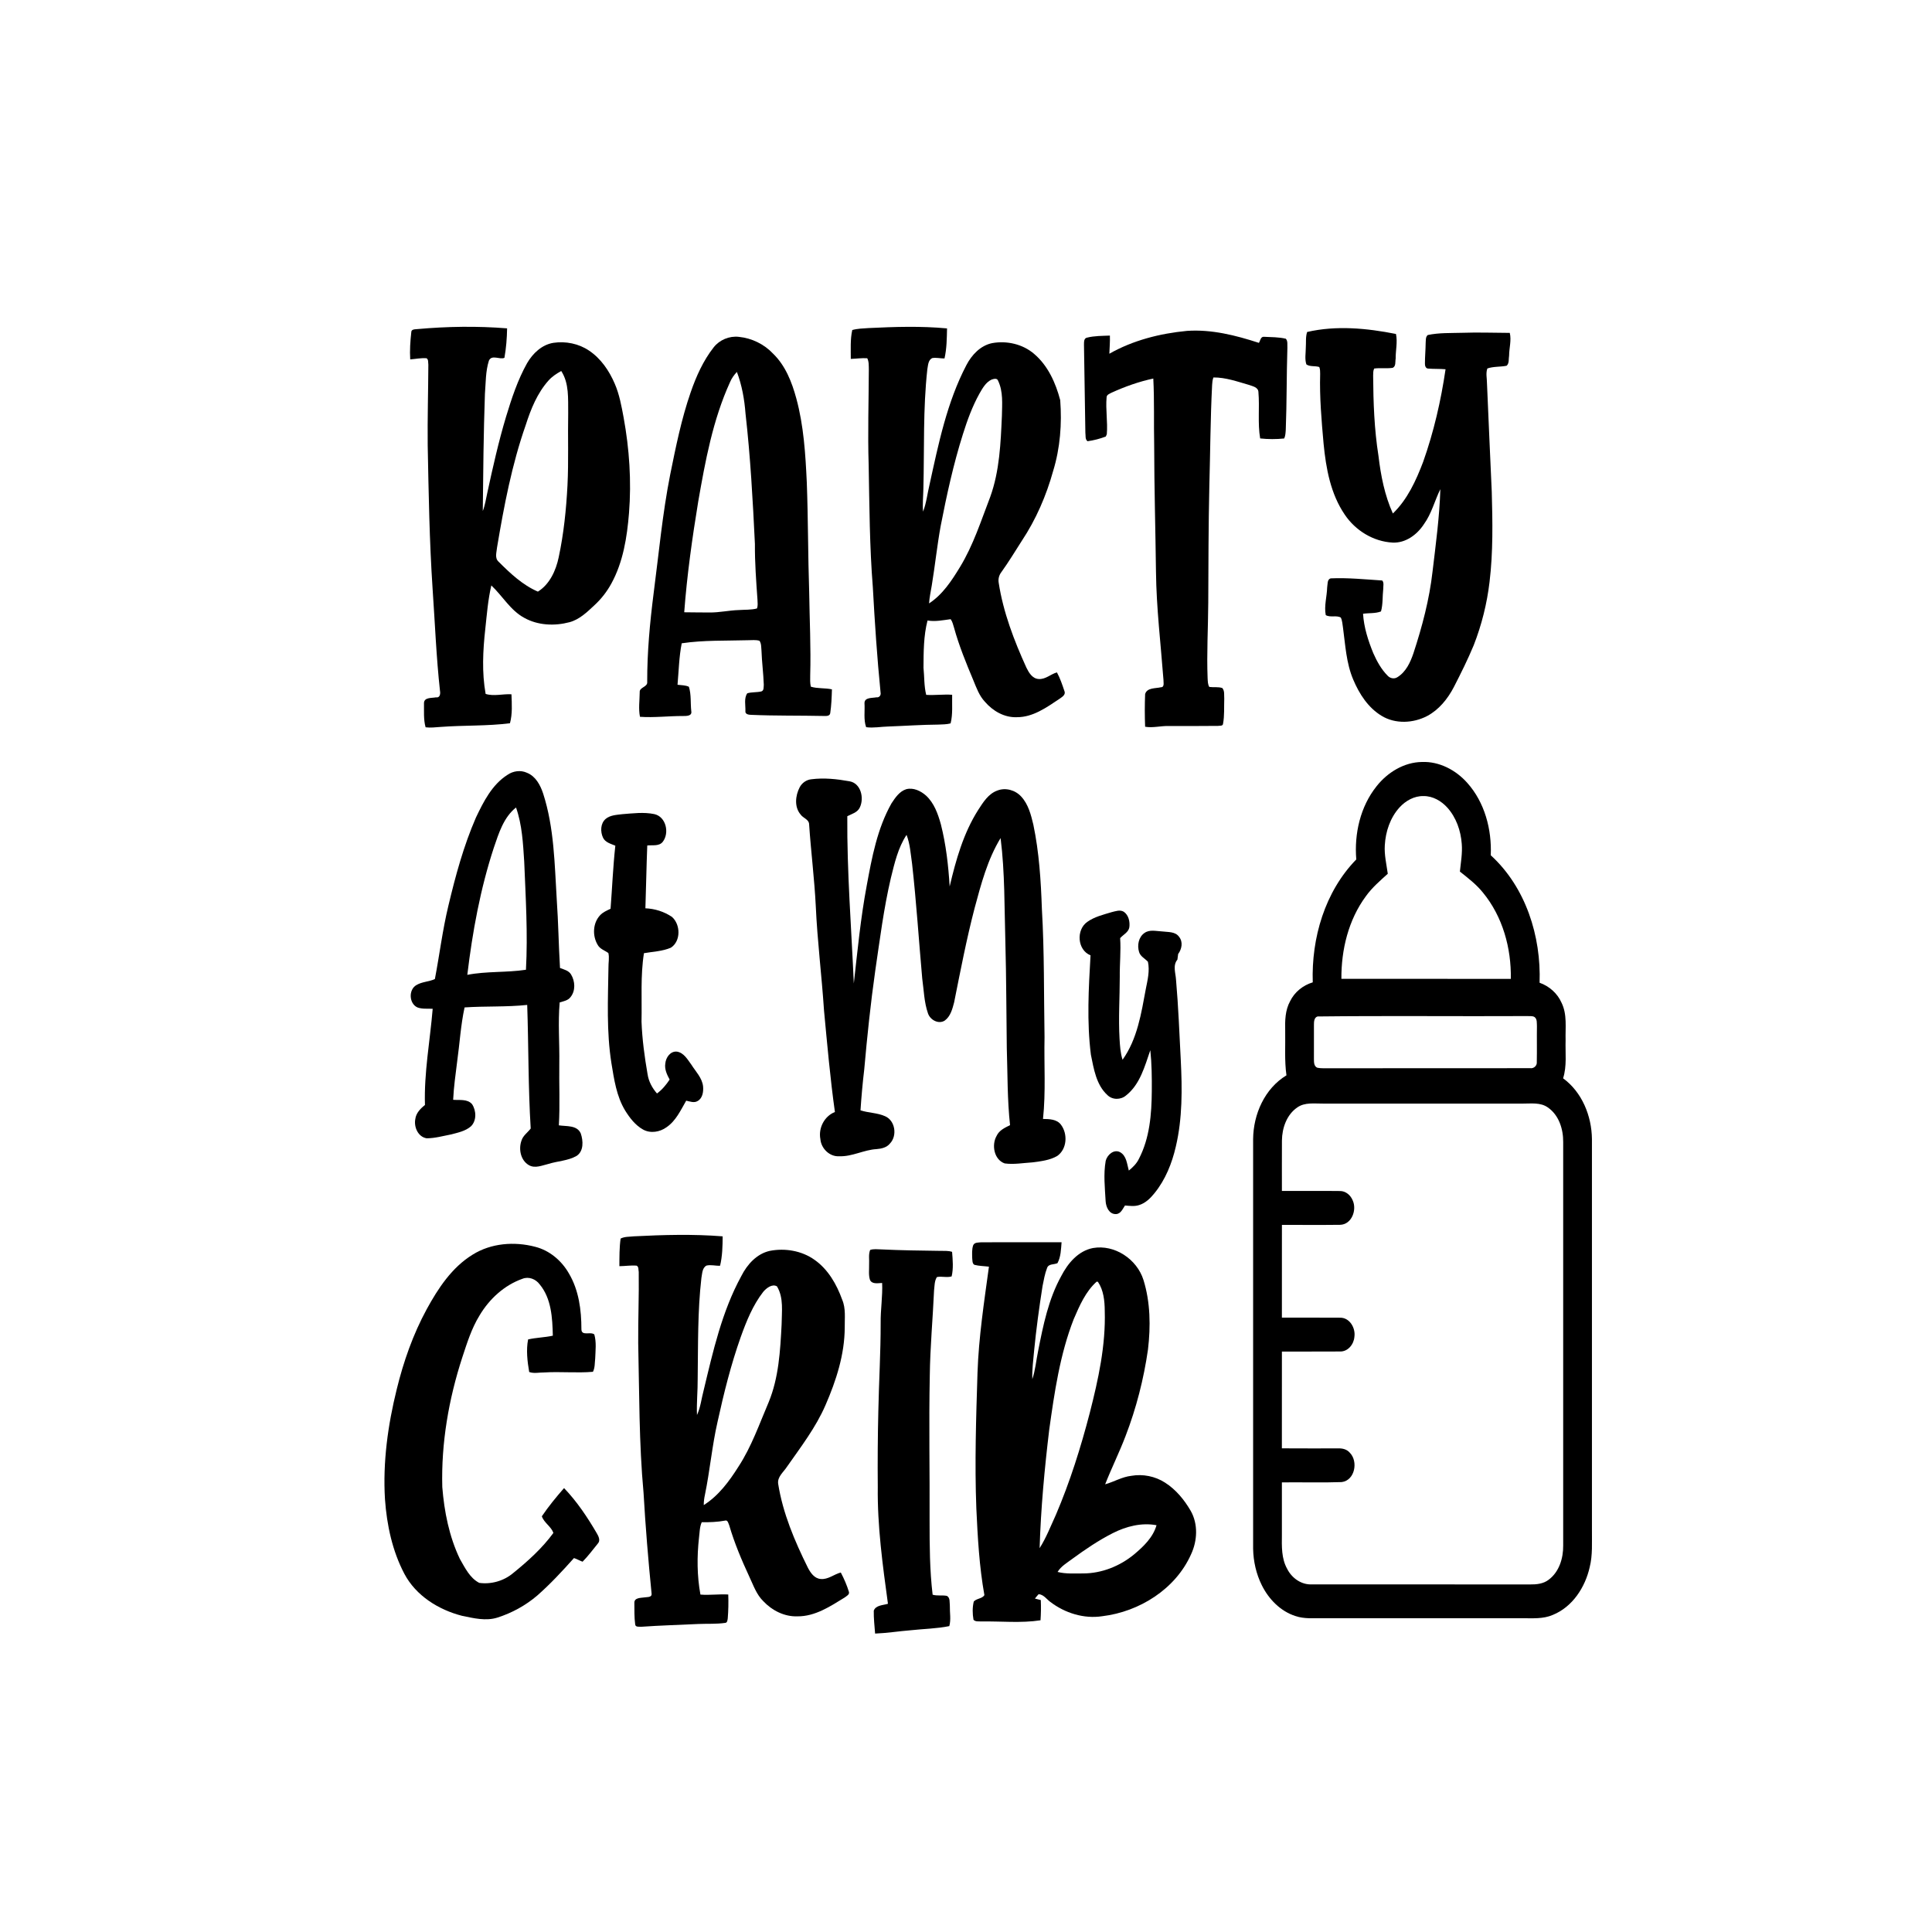 <?xml version="1.0" encoding="UTF-8" ?>
<!DOCTYPE svg PUBLIC "-//W3C//DTD SVG 1.1//EN" "http://www.w3.org/Graphics/SVG/1.1/DTD/svg11.dtd">
<svg width="1250pt" height="1250pt" viewBox="0 0 1250 1250" version="1.1" xmlns="http://www.w3.org/2000/svg">
<g id="#000000ff">
<path fill="#000000" opacity="1.00" d=" M 270.02 212.92 C 289.31 211.20 308.78 210.88 328.09 212.45 C 327.99 218.82 327.48 225.22 326.37 231.49 C 323.56 232.95 318.15 229.14 316.31 233.37 C 314.12 240.29 314.32 247.73 313.74 254.92 C 312.86 280.15 312.62 305.40 312.36 330.63 C 313.86 326.87 314.38 322.82 315.28 318.89 C 318.86 302.36 322.55 285.82 327.42 269.61 C 331.03 257.73 334.94 245.83 341.03 234.96 C 344.70 228.63 350.59 223.01 358.05 221.81 C 365.99 220.63 374.43 222.31 381.11 226.84 C 388.77 231.96 394.15 239.87 397.73 248.24 C 400.75 255.18 402.09 262.68 403.47 270.07 C 407.20 290.46 408.61 311.32 406.96 332.00 C 405.69 347.64 403.18 363.65 395.53 377.58 C 392.68 382.81 388.97 387.55 384.60 391.58 C 379.85 396.01 374.94 400.82 368.48 402.56 C 358.84 405.12 348.07 404.68 339.23 399.76 C 330.23 394.92 325.17 385.60 317.89 378.78 C 315.72 388.03 315.00 397.52 313.98 406.94 C 312.44 420.88 311.71 435.10 314.20 448.96 C 319.52 450.65 325.38 448.86 330.91 449.20 C 331.16 455.42 331.59 461.88 329.95 467.94 C 315.10 469.83 300.02 469.18 285.09 470.32 C 281.86 470.53 278.59 470.97 275.36 470.56 C 273.94 465.50 274.41 460.08 274.32 454.88 C 274.41 451.03 279.42 451.73 282.03 451.18 C 284.65 451.68 285.06 448.87 284.67 446.97 C 282.27 425.03 281.41 402.97 279.89 380.97 C 277.82 350.02 277.33 319.00 276.72 288.00 C 276.54 270.66 277.05 253.32 277.14 235.98 C 276.91 234.60 277.35 232.65 275.97 231.79 C 272.43 231.50 268.92 232.27 265.41 232.53 C 265.04 226.71 265.46 220.85 266.09 215.06 C 266.03 212.87 268.54 213.11 270.02 212.92 M 354.99 246.08 C 347.64 254.27 343.46 264.64 340.15 274.99 C 331.16 300.61 326.09 327.38 321.60 354.10 C 321.35 357.17 319.90 361.01 322.58 363.41 C 330.10 370.94 338.13 378.52 348.02 382.78 C 355.61 378.06 359.69 369.14 361.46 360.62 C 364.75 345.29 366.34 329.63 367.16 314.00 C 367.94 298.34 367.32 282.66 367.62 267.00 C 367.50 257.93 368.30 248.01 363.12 240.04 C 360.16 241.68 357.28 243.56 354.99 246.08 Z" />
<path fill="#000000" opacity="1.00" d=" M 551.42 213.52 C 554.83 212.57 558.41 212.50 561.93 212.26 C 578.85 211.44 595.85 210.88 612.73 212.48 C 612.60 218.97 612.54 225.57 611.09 231.92 C 608.42 231.95 605.74 231.20 603.10 231.69 C 600.46 233.01 600.46 236.45 599.98 238.97 C 597.14 264.54 598.09 290.31 597.43 315.98 C 597.34 320.98 596.81 326.00 597.22 331.01 C 599.41 325.41 599.99 319.36 601.41 313.55 C 607.19 287.22 612.65 260.31 625.26 236.22 C 628.70 229.60 634.39 223.51 641.98 221.99 C 651.41 220.30 661.67 222.62 669.01 228.91 C 678.01 236.51 683.03 247.74 685.96 258.91 C 687.12 274.23 685.93 289.85 681.42 304.59 C 676.97 320.64 670.29 336.12 661.05 350.00 C 656.76 356.73 652.62 363.55 647.97 370.04 C 646.41 372.01 645.72 374.54 646.15 377.04 C 649.10 396.18 656.10 414.41 664.08 431.97 C 665.66 435.19 667.93 439.07 671.96 439.31 C 676.43 439.69 679.76 436.16 683.83 435.04 C 685.91 438.85 687.30 443.01 688.68 447.12 C 689.74 449.66 686.91 451.06 685.26 452.30 C 677.03 457.77 668.31 464.05 657.98 464.02 C 649.87 464.39 642.32 460.00 637.19 453.98 C 633.57 450.12 631.78 445.07 629.80 440.27 C 625.10 429.06 620.47 417.78 617.24 406.04 C 616.67 404.17 616.24 402.20 615.06 400.61 C 610.10 401.26 605.13 402.33 600.11 401.46 C 597.53 411.38 597.56 421.83 597.50 432.02 C 598.09 437.85 597.82 443.88 599.25 449.57 C 604.84 449.95 610.44 449.11 616.04 449.52 C 615.89 455.67 616.55 462.02 615.04 468.03 C 612.43 468.73 609.68 468.69 607.01 468.81 C 596.30 468.88 585.62 469.66 574.92 470.04 C 570.08 470.14 565.22 471.14 560.39 470.49 C 558.62 465.56 559.67 460.05 559.32 454.89 C 559.36 451.06 564.41 451.72 567.00 451.16 C 568.92 451.48 570.14 449.76 569.72 447.98 C 567.47 425.40 565.97 402.74 564.73 380.08 C 562.62 353.77 562.52 327.36 562.03 300.98 C 561.37 280.31 562.05 259.64 562.13 238.98 C 562.05 236.57 562.25 234.00 561.12 231.79 C 557.56 231.55 554.01 232.09 550.46 232.21 C 550.49 226.00 550.05 219.60 551.42 213.52 M 641.46 245.63 C 637.74 247.43 635.66 251.26 633.68 254.69 C 629.08 262.98 625.82 271.94 622.99 280.96 C 616.84 300.41 612.50 320.37 608.60 340.38 C 606.29 353.12 604.96 366.02 602.85 378.80 C 602.20 382.65 601.36 386.49 601.10 390.40 C 609.83 384.73 615.72 375.73 621.04 366.99 C 629.72 352.79 634.76 336.85 640.70 321.42 C 646.74 304.66 647.45 286.62 648.23 269.00 C 648.36 261.40 649.15 253.35 645.73 246.28 C 645.07 244.42 642.82 245.17 641.46 245.63 Z" />
<path fill="#000000" opacity="1.00" d=" M 845.71 214.79 C 864.58 210.44 884.38 212.33 903.19 216.08 C 904.31 221.32 902.93 226.75 902.99 232.06 C 902.61 234.02 903.30 237.02 901.03 238.00 C 897.07 238.55 893.06 237.91 889.10 238.44 C 888.37 239.86 888.47 241.50 888.42 243.05 C 888.53 260.40 889.15 277.79 891.87 294.95 C 893.38 307.69 895.86 320.47 901.19 332.22 C 910.60 323.16 916.18 310.91 920.76 298.86 C 927.65 279.46 932.29 259.27 935.27 238.91 C 931.53 238.57 927.77 238.78 924.04 238.47 C 922.30 238.44 921.85 236.41 921.93 235.02 C 921.93 230.68 922.36 226.34 922.40 222.00 C 922.57 220.24 922.22 218.03 923.75 216.76 C 931.05 215.21 938.58 215.54 946.00 215.32 C 956.27 214.95 966.56 215.35 976.82 215.38 C 977.99 220.17 976.42 225.17 976.39 230.04 C 975.98 232.22 976.59 235.03 974.79 236.64 C 970.67 237.47 966.33 237.01 962.32 238.40 C 961.20 241.46 962.07 244.79 962.07 247.97 C 963.02 271.34 964.15 294.70 965.16 318.07 C 965.70 337.56 966.07 357.15 963.73 376.54 C 962.08 390.53 958.63 404.30 953.51 417.43 C 949.66 426.69 945.19 435.69 940.60 444.61 C 936.63 452.19 930.99 459.22 923.33 463.28 C 914.32 467.96 902.81 468.54 893.96 463.18 C 885.19 457.92 879.41 448.92 875.53 439.68 C 871.00 429.01 870.44 417.31 868.90 405.98 C 868.54 403.82 868.47 401.56 867.50 399.56 C 864.60 397.90 860.71 399.70 857.76 397.97 C 856.60 392.07 858.51 386.02 858.67 380.06 C 859.06 378.12 858.53 374.83 861.00 374.20 C 872.12 373.71 883.23 374.86 894.31 375.58 C 895.58 377.04 894.90 379.23 894.96 381.01 C 894.40 385.86 894.82 390.86 893.50 395.60 C 889.84 397.02 885.72 396.53 881.89 397.10 C 882.44 405.94 885.19 414.46 888.52 422.61 C 890.86 427.90 893.73 433.11 897.85 437.23 C 899.43 438.93 902.13 439.47 904.13 438.13 C 909.66 434.73 912.50 428.53 914.51 422.60 C 920.15 405.41 924.82 387.81 926.85 369.79 C 928.96 352.08 931.37 334.33 931.90 316.49 C 928.20 323.99 926.23 332.35 921.23 339.21 C 916.82 345.96 909.40 351.46 901.00 351.05 C 888.57 350.40 876.94 343.24 870.06 332.97 C 860.86 319.51 857.91 303.01 856.36 287.08 C 855.02 272.08 853.71 257.02 854.14 241.95 C 854.13 240.44 854.16 238.88 853.58 237.46 C 850.88 236.55 847.53 237.43 845.21 235.76 C 844.08 232.29 844.84 228.57 844.85 225.01 C 845.11 221.61 844.62 218.08 845.71 214.79 Z" />
<path fill="#000000" opacity="1.00" d=" M 717.75 228.86 C 733.10 220.15 750.53 215.75 768.00 214.08 C 783.87 212.98 799.55 216.97 814.52 221.84 C 815.42 220.41 815.63 217.62 817.92 217.91 C 822.58 218.16 827.37 218.06 831.93 219.16 C 833.34 220.73 832.79 223.03 832.94 224.96 C 832.38 242.65 832.57 260.35 831.89 278.04 C 831.75 279.95 831.70 281.94 830.87 283.70 C 825.72 284.24 820.46 284.22 815.32 283.67 C 813.64 273.81 815.04 263.70 814.20 253.77 C 814.14 250.47 810.40 249.91 807.97 249.00 C 800.49 246.86 792.95 244.14 785.09 244.21 C 784.48 245.73 784.34 247.36 784.24 248.98 C 783.11 270.97 783.05 292.99 782.43 315.00 C 781.86 339.99 781.86 364.98 781.74 389.97 C 781.65 406.31 780.68 422.65 781.33 438.98 C 781.46 440.82 781.41 442.80 782.41 444.44 C 785.19 444.83 788.10 444.26 790.81 445.14 C 792.46 446.99 791.90 449.74 792.09 452.02 C 791.89 457.44 792.30 462.95 791.30 468.31 C 791.20 469.87 789.06 469.45 788.01 469.65 C 777.35 469.69 766.70 469.82 756.04 469.73 C 750.97 469.59 745.95 471.08 740.89 470.20 C 740.61 463.16 740.62 456.09 740.89 449.07 C 742.08 444.81 747.65 445.50 751.06 444.66 C 753.58 444.69 752.70 441.54 752.77 439.95 C 751.01 416.65 748.19 393.40 747.92 370.01 C 747.58 342.69 746.79 315.37 746.75 288.04 C 746.44 273.67 746.93 259.27 746.18 244.92 C 736.84 246.91 727.78 250.15 719.10 254.10 C 717.88 254.80 716.00 255.36 715.97 257.06 C 715.25 265.00 716.78 273.00 716.10 280.94 C 715.94 281.32 715.61 282.06 715.45 282.44 C 711.64 283.88 707.65 284.93 703.62 285.47 C 701.94 284.20 702.51 281.78 702.23 279.96 C 701.92 260.97 701.65 241.97 701.33 222.98 C 701.38 221.35 701.19 218.82 703.33 218.45 C 708.13 217.24 713.17 217.34 718.10 217.12 C 718.24 221.04 717.88 224.94 717.75 228.86 Z" />
<path fill="#000000" opacity="1.00" d=" M 461.74 224.73 C 465.55 219.87 471.89 217.24 478.02 217.94 C 486.40 218.78 494.39 222.65 500.17 228.80 C 508.19 236.55 512.34 247.22 515.21 257.77 C 520.02 275.43 521.13 293.81 521.99 312.01 C 522.88 335.64 522.74 359.31 523.54 382.95 C 523.79 400.95 524.72 418.95 524.20 436.96 C 524.19 439.39 524.03 441.88 524.61 444.28 C 528.94 445.63 533.78 445.01 538.26 446.01 C 538.11 451.10 537.92 456.22 537.18 461.26 C 536.99 463.40 534.62 463.27 533.04 463.23 C 517.33 462.89 501.61 463.19 485.91 462.50 C 484.36 462.47 481.97 462.10 482.28 460.01 C 482.41 456.28 481.23 451.79 483.49 448.56 C 486.44 447.67 489.60 448.07 492.59 447.35 C 494.41 446.80 494.00 444.47 494.17 443.00 C 493.92 435.66 492.93 428.36 492.68 421.02 C 492.45 418.85 492.69 416.44 491.37 414.58 C 488.97 413.85 486.40 414.25 483.94 414.22 C 469.65 414.64 455.23 414.09 441.07 416.21 C 439.33 425.00 439.15 434.10 438.36 443.04 C 440.81 443.37 443.42 443.26 445.71 444.33 C 447.32 449.39 446.66 454.89 447.26 460.13 C 447.87 463.34 444.11 463.24 441.98 463.26 C 432.67 463.21 423.36 464.42 414.06 463.77 C 413.02 458.57 413.84 453.21 413.89 447.95 C 413.56 444.49 419.20 444.65 418.74 441.08 C 418.70 421.98 420.47 402.93 422.88 383.99 C 426.24 358.33 428.58 332.50 433.61 307.08 C 437.25 289.14 440.86 271.11 446.88 253.78 C 450.45 243.48 454.98 233.35 461.74 224.73 M 472.29 247.33 C 461.20 271.69 456.33 298.24 451.76 324.44 C 447.86 348.21 444.49 372.11 442.69 396.14 C 448.11 396.28 453.54 396.19 458.97 396.28 C 465.38 396.37 471.67 394.88 478.06 394.70 C 481.95 394.42 485.92 394.67 489.73 393.69 C 490.48 391.90 490.13 389.91 490.09 388.04 C 489.24 376.03 488.34 364.01 488.43 351.97 C 487.07 323.77 485.53 295.57 482.34 267.51 C 481.65 258.36 480.02 249.24 476.77 240.64 C 474.92 242.60 473.32 244.82 472.29 247.33 Z" />
<path fill="#000000" opacity="1.00" d=" M 890.66 508.67 C 897.72 499.75 908.40 493.14 920.01 493.00 C 931.23 492.55 941.97 498.24 949.30 506.50 C 960.63 519.15 965.23 536.65 964.52 553.36 C 987.17 574.04 997.17 605.72 996.11 635.83 C 1002.34 638.03 1007.63 642.66 1010.30 648.75 C 1014.06 656.31 1012.71 664.93 1012.94 673.05 C 1012.68 681.26 1013.87 689.69 1011.32 697.66 C 1023.60 706.64 1029.81 722.04 1029.98 736.96 C 1029.98 821.30 1029.98 905.64 1029.98 989.98 C 1029.90 997.97 1030.51 1006.08 1028.54 1013.92 C 1025.62 1026.95 1017.43 1039.64 1004.71 1044.82 C 998.50 1047.55 991.62 1046.98 985.02 1046.99 C 942.02 1046.99 899.02 1046.99 856.02 1046.99 C 850.03 1046.91 843.85 1047.55 838.08 1045.55 C 828.39 1042.43 820.82 1034.59 816.38 1025.62 C 812.74 1018.32 810.92 1010.17 810.77 1002.04 C 810.77 913.69 810.77 825.35 810.77 737.00 C 810.90 720.92 818.23 704.27 832.33 695.74 C 830.99 686.20 831.70 676.55 831.52 666.96 C 831.35 660.44 831.47 653.59 834.72 647.73 C 837.60 641.80 843.08 637.47 849.35 635.57 C 848.42 606.90 857.18 576.91 877.51 556.05 C 876.14 539.41 880.10 521.87 890.66 508.67 M 905.52 522.37 C 899.46 529.02 896.47 538.01 895.96 546.89 C 895.56 553.10 897.06 559.20 897.89 565.32 C 892.88 569.86 887.69 574.30 883.73 579.84 C 872.41 595.15 867.75 614.49 867.88 633.31 C 904.42 633.33 940.96 633.33 977.50 633.32 C 977.86 613.44 972.21 592.97 959.43 577.47 C 955.20 572.21 949.80 568.09 944.55 563.91 C 945.15 557.94 946.26 551.94 945.75 545.92 C 945.12 537.44 942.16 528.92 936.43 522.53 C 932.52 518.21 926.97 514.97 921.01 515.06 C 915.05 514.91 909.45 518.06 905.52 522.37 M 852.44 657.65 C 850.21 658.34 850.11 661.08 850.12 663.02 C 850.12 670.36 850.14 677.70 850.11 685.04 C 850.14 687.05 850.01 689.74 852.19 690.78 C 855.08 691.42 858.08 691.09 861.03 691.16 C 904.04 691.10 947.06 691.19 990.07 691.11 C 992.43 691.44 994.57 689.45 994.30 687.06 C 994.47 679.38 994.27 671.69 994.39 664.01 C 994.25 661.99 994.68 659.43 992.86 658.03 C 991.43 657.14 989.61 657.53 988.04 657.40 C 942.84 657.63 897.61 657.12 852.44 657.65 M 839.41 716.46 C 832.48 721.16 829.48 729.86 829.41 737.95 C 829.33 748.81 829.41 759.67 829.39 770.54 C 841.93 770.59 854.47 770.43 867.01 770.59 C 870.73 770.57 873.87 773.34 875.20 776.67 C 878.02 782.81 874.57 792.23 867.09 792.45 C 854.53 792.62 841.96 792.45 829.40 792.51 C 829.36 812.51 829.39 832.51 829.38 852.51 C 841.89 852.55 854.41 852.44 866.92 852.55 C 873.23 852.36 877.16 859.28 876.29 864.96 C 875.93 869.78 872.07 874.61 866.92 874.41 C 854.41 874.53 841.90 874.39 829.39 874.46 C 829.37 895.33 829.40 916.20 829.37 937.07 C 841.57 937.19 853.77 937.08 865.98 937.11 C 868.65 937.01 871.47 937.75 873.27 939.85 C 878.91 945.47 876.68 957.81 868.08 958.90 C 855.19 959.37 842.28 958.94 829.38 959.10 C 829.38 970.41 829.39 981.72 829.38 993.03 C 829.30 1000.45 829.03 1008.36 832.80 1015.05 C 835.81 1021.05 842.06 1025.51 848.97 1025.09 C 895.97 1025.15 942.98 1025.08 989.99 1025.13 C 994.16 1025.18 998.63 1024.73 1002.04 1022.04 C 1008.82 1016.98 1011.47 1008.11 1011.38 999.95 C 1011.38 912.95 1011.38 825.95 1011.38 738.96 C 1011.48 730.58 1008.62 721.44 1001.44 716.51 C 996.63 713.09 990.48 714.08 984.96 714.03 C 941.96 714.08 898.96 714.03 855.96 714.02 C 850.41 714.08 844.25 713.08 839.41 716.46 Z" />
<path fill="#000000" opacity="1.00" d=" M 328.34 501.32 C 332.01 498.78 336.89 498.09 340.99 500.01 C 346.59 502.25 349.61 507.98 351.41 513.41 C 358.57 535.55 358.81 559.04 360.22 582.04 C 361.25 596.77 361.43 611.54 362.32 626.28 C 364.89 627.28 368.01 627.95 369.50 630.53 C 372.14 634.91 372.46 641.05 369.11 645.15 C 367.46 647.37 364.57 647.78 362.11 648.56 C 360.96 661.69 362.07 674.89 361.87 688.05 C 361.67 701.40 362.35 714.76 361.58 728.09 C 366.44 728.85 373.34 727.84 375.74 733.30 C 377.38 738.06 377.78 744.88 372.94 747.94 C 367.43 751.03 360.91 751.17 354.96 753.02 C 350.85 753.98 346.20 756.18 342.17 753.84 C 336.87 750.75 335.42 743.56 337.37 738.06 C 338.33 734.74 341.38 732.78 343.37 730.15 C 341.71 703.54 342.01 676.83 341.10 650.18 C 327.65 651.62 314.06 650.88 300.58 651.80 C 298.06 663.32 297.43 675.18 295.78 686.85 C 294.77 695.07 293.57 703.29 293.19 711.57 C 297.28 711.92 302.46 710.89 305.44 714.42 C 308.19 718.60 308.46 725.01 304.72 728.71 C 301.19 731.81 296.39 732.78 291.97 733.95 C 286.70 734.96 281.41 736.47 276.02 736.47 C 270.45 735.56 267.71 729.16 268.70 724.04 C 269.18 720.15 272.02 717.25 274.95 714.93 C 274.29 694.04 278.23 673.43 279.95 652.69 C 276.68 652.49 273.26 652.97 270.13 651.82 C 264.62 649.40 264.19 640.32 269.41 637.34 C 273.07 635.14 277.56 635.21 281.37 633.45 C 284.38 617.69 286.32 601.70 290.09 586.08 C 294.70 566.68 299.95 547.29 307.93 528.96 C 312.85 518.64 318.37 507.64 328.34 501.32 M 319.52 548.42 C 310.76 575.10 305.69 602.89 302.35 630.72 C 314.87 628.29 327.72 629.34 340.29 627.43 C 341.56 604.13 340.11 580.81 339.17 557.53 C 338.40 545.73 337.83 533.69 333.87 522.45 C 325.81 528.85 322.72 539.08 319.52 548.42 Z" />
<path fill="#000000" opacity="1.00" d=" M 517.38 509.39 C 518.86 506.56 521.72 504.52 524.91 504.19 C 533.14 503.12 541.50 504.03 549.62 505.49 C 557.04 506.75 559.20 516.39 556.33 522.37 C 554.84 525.69 551.14 526.57 548.20 528.09 C 547.95 564.18 550.84 600.25 552.42 636.31 C 554.80 615.18 556.83 593.99 560.75 573.08 C 564.11 554.83 567.56 536.13 576.79 519.78 C 579.21 516.11 581.94 512.00 586.35 510.61 C 590.99 509.40 595.75 511.74 599.17 514.77 C 604.41 519.61 606.86 526.59 608.73 533.29 C 612.08 546.45 613.60 560.01 614.43 573.55 C 618.46 556.38 623.34 539.06 632.88 524.04 C 636.08 519.10 639.48 513.53 645.33 511.46 C 650.64 509.40 656.90 511.20 660.70 515.35 C 665.30 520.30 667.03 527.10 668.56 533.50 C 672.32 551.44 673.47 569.81 674.10 588.09 C 675.73 615.71 675.34 643.38 675.81 671.03 C 675.43 688.67 676.70 706.37 674.82 723.95 C 678.89 724.02 683.70 724.07 686.42 727.65 C 690.93 733.60 690.41 743.49 683.99 747.93 C 679.14 750.72 673.38 751.35 667.93 752.06 C 661.98 752.43 655.97 753.54 650.03 752.73 C 643.15 750.32 641.42 740.81 644.79 734.94 C 646.41 731.32 650.16 729.62 653.50 727.97 C 651.69 711.37 651.93 694.66 651.39 677.99 C 651.08 655.31 651.10 632.63 650.48 609.96 C 649.80 587.37 650.22 564.69 647.38 542.23 C 638.92 556.11 634.77 571.96 630.58 587.51 C 625.32 607.67 621.40 628.15 617.31 648.57 C 616.20 652.79 614.99 657.59 611.26 660.30 C 607.22 662.88 601.84 659.89 600.41 655.68 C 597.88 648.43 597.74 640.63 596.68 633.09 C 594.47 608.36 592.89 583.57 590.12 558.90 C 589.20 552.61 588.85 546.14 586.54 540.16 C 581.01 548.54 578.78 558.45 576.39 568.05 C 571.77 587.76 569.27 607.88 566.31 627.88 C 563.28 649.15 561.06 670.53 559.16 691.93 C 558.11 700.72 557.33 709.54 556.74 718.38 C 561.98 720.10 567.71 719.93 572.76 722.24 C 579.25 725.12 580.61 734.83 575.82 739.83 C 573.74 742.46 570.30 743.22 567.13 743.47 C 558.88 743.92 551.38 748.42 543.01 748.09 C 536.75 748.52 531.25 743.04 530.78 736.96 C 529.41 729.82 533.37 722.15 540.19 719.46 C 537.12 697.66 535.22 675.72 533.14 653.81 C 531.66 631.34 528.84 608.98 527.82 586.48 C 526.94 568.65 524.67 550.92 523.48 533.10 C 523.27 530.11 519.57 529.28 518.03 527.04 C 513.81 522.15 514.58 514.79 517.38 509.39 Z" />
<path fill="#000000" opacity="1.00" d=" M 402.51 526.78 C 409.40 526.24 416.44 525.31 423.29 526.71 C 430.97 528.38 433.29 538.98 428.75 544.72 C 426.35 547.68 422.09 546.63 418.78 547.03 C 418.25 560.57 418.02 574.13 417.57 587.67 C 423.66 587.91 429.69 589.82 434.75 593.22 C 440.35 598.16 440.62 608.87 434.07 613.15 C 428.57 615.52 422.46 615.68 416.63 616.71 C 414.31 631.33 415.40 646.23 415.06 660.99 C 415.49 672.43 417.03 683.82 418.99 695.09 C 419.70 699.75 422.00 703.97 425.07 707.48 C 428.38 705.06 431.00 701.88 433.25 698.48 C 431.54 695.31 429.87 691.84 430.45 688.14 C 430.75 684.29 433.69 679.95 437.99 680.40 C 442.44 681.12 444.82 685.44 447.26 688.76 C 450.09 693.27 454.28 697.35 454.89 702.89 C 455.20 706.27 454.63 710.54 451.36 712.36 C 449.06 713.79 446.37 712.62 443.97 712.14 C 440.40 718.28 437.33 725.17 431.27 729.30 C 426.96 732.45 420.88 733.48 416.09 730.83 C 411.08 728.05 407.47 723.34 404.50 718.56 C 398.85 709.29 397.32 698.35 395.58 687.84 C 392.35 667.40 393.36 646.67 393.67 626.07 C 393.60 622.92 394.37 619.63 393.60 616.58 C 391.25 614.93 388.20 614.02 386.73 611.38 C 383.21 605.57 383.48 597.34 388.18 592.25 C 390.01 590.19 392.61 589.14 395.03 587.97 C 396.09 574.37 396.62 560.73 398.12 547.16 C 395.21 545.92 391.60 545.08 390.14 541.95 C 388.36 538.11 388.45 532.80 391.83 529.86 C 394.78 527.37 398.86 527.24 402.51 526.78 Z" />
<path fill="#000000" opacity="1.00" d=" M 719.23 590.16 C 721.77 589.56 724.70 588.40 727.14 589.94 C 730.24 592.11 731.16 596.39 730.68 599.96 C 730.12 603.25 726.72 604.67 724.73 606.98 C 725.30 615.33 724.39 623.67 724.49 632.02 C 724.48 645.35 723.58 658.68 724.34 672.00 C 724.61 676.59 724.89 681.24 726.29 685.66 C 735.87 672.27 738.41 655.61 741.35 639.80 C 742.49 634.05 743.97 628.11 742.71 622.26 C 740.80 620.15 737.81 618.84 736.98 615.93 C 735.65 611.67 736.62 606.28 740.47 603.63 C 743.80 601.24 748.08 602.46 751.86 602.63 C 755.64 603.14 760.40 602.58 762.89 606.15 C 765.54 609.49 764.62 614.04 762.26 617.24 C 762.09 618.45 761.93 619.66 761.78 620.88 C 758.63 624.64 760.66 629.63 760.89 633.98 C 762.41 651.26 763.06 668.61 763.96 685.94 C 764.89 704.59 765.07 723.54 760.76 741.82 C 758.27 752.64 754.03 763.26 746.98 771.95 C 744.32 775.25 741.13 778.43 736.97 779.69 C 734.01 780.66 730.88 780.20 727.86 779.95 C 726.36 782.14 725.15 785.43 722.01 785.51 C 717.58 785.65 715.55 780.87 715.34 777.14 C 714.86 768.47 713.87 759.69 715.38 751.08 C 716.31 747.27 720.59 743.36 724.62 745.42 C 728.92 747.76 729.15 753.15 730.34 757.35 C 732.96 755.25 735.40 752.83 736.87 749.77 C 743.87 736.32 745.09 720.84 745.21 705.94 C 745.28 697.11 745.19 688.26 744.25 679.47 C 740.65 689.86 737.64 701.54 728.62 708.70 C 725.20 711.69 719.77 711.74 716.49 708.51 C 709.25 701.91 707.68 691.56 705.81 682.43 C 703.11 661.09 704.34 639.49 705.57 618.09 C 696.98 614.69 696.15 601.59 703.45 596.47 C 708.12 593.15 713.81 591.79 719.23 590.16 Z" />
<path fill="#000000" opacity="1.00" d=" M 410.10 799.90 C 429.23 798.93 448.45 798.39 467.56 799.91 C 467.52 806.26 467.38 812.73 465.88 818.93 C 462.93 819.07 459.94 818.12 457.05 818.84 C 454.24 820.39 454.36 824.11 453.80 826.87 C 451.31 848.49 451.70 870.30 451.40 892.02 C 451.47 899.86 450.61 907.68 450.95 915.51 C 453.30 910.48 453.82 904.87 455.26 899.56 C 461.32 874.34 467.07 848.55 479.63 825.61 C 483.39 818.13 489.59 811.19 498.06 809.31 C 507.91 807.39 518.71 809.20 526.97 815.08 C 535.79 821.26 541.32 830.96 544.90 840.91 C 547.34 846.62 546.45 852.95 546.54 858.99 C 546.46 876.41 540.99 893.27 534.11 909.09 C 527.82 923.61 518.11 936.21 509.10 949.09 C 506.90 952.51 502.86 955.47 503.47 960.00 C 506.49 979.08 514.15 997.05 522.67 1014.26 C 524.39 1017.56 526.89 1021.30 530.99 1021.60 C 535.79 1022.07 539.57 1018.54 543.99 1017.41 C 546.12 1021.42 547.94 1025.65 549.27 1029.99 C 549.71 1031.75 547.69 1032.62 546.58 1033.53 C 537.23 1039.29 527.38 1045.87 515.96 1045.77 C 507.58 1046.07 499.58 1042.03 493.92 1036.03 C 489.43 1031.70 487.44 1025.66 484.83 1020.16 C 479.84 1009.39 475.19 998.41 471.85 987.00 C 471.30 985.81 470.92 983.20 469.05 983.84 C 464.09 984.77 459.06 984.93 454.02 984.88 C 452.62 988.01 452.70 991.54 452.25 994.89 C 450.89 1007.11 450.95 1019.63 453.18 1031.69 C 459.16 1032.20 465.17 1031.28 471.18 1031.64 C 471.36 1036.79 471.28 1041.97 470.85 1047.11 C 470.67 1048.16 470.62 1049.99 469.13 1050.02 C 463.45 1050.83 457.69 1050.47 451.97 1050.71 C 439.64 1051.31 427.30 1051.64 414.98 1052.51 C 413.63 1052.37 411.11 1052.96 410.96 1050.95 C 410.33 1046.36 410.49 1041.68 410.43 1037.06 C 410.32 1033.62 414.65 1033.87 417.03 1033.51 C 418.73 1033.18 421.92 1033.68 421.57 1030.99 C 419.42 1009.36 417.62 987.66 416.38 965.94 C 413.40 933.70 413.66 901.29 412.92 868.96 C 412.81 853.63 413.48 838.31 413.26 822.99 C 412.98 821.62 413.36 819.62 411.92 818.88 C 408.20 818.54 404.47 819.20 400.74 819.21 C 400.78 813.26 400.69 807.25 401.54 801.36 C 404.15 799.98 407.24 800.25 410.10 799.90 M 493.79 835.84 C 487.07 844.49 482.93 854.82 479.25 865.06 C 472.92 882.93 468.33 901.35 464.27 919.85 C 460.69 935.43 459.33 951.42 456.10 967.07 C 455.62 969.27 455.31 971.52 455.33 973.78 C 464.94 967.74 471.85 958.31 477.83 948.85 C 486.24 935.95 491.29 921.33 497.31 907.25 C 503.87 891.36 504.82 873.93 505.70 856.97 C 505.76 848.73 507.17 839.67 502.69 832.27 C 499.59 830.45 495.82 833.41 493.79 835.84 Z" />
<path fill="#000000" opacity="1.00" d=" M 629.65 805.66 C 630.56 803.64 633.18 803.96 635.00 803.76 C 652.28 803.69 669.55 803.74 686.83 803.74 C 686.47 808.30 686.39 813.12 684.19 817.25 C 681.97 818.31 678.40 817.54 677.46 820.37 C 676.00 824.12 675.33 828.12 674.53 832.05 C 672.34 845.97 670.43 859.94 669.06 873.97 C 668.56 880.07 667.65 886.17 667.91 892.30 C 669.91 886.41 670.38 880.16 671.66 874.11 C 674.93 857.49 678.34 840.54 686.64 825.58 C 690.86 817.37 697.57 809.35 707.07 807.49 C 721.16 804.97 735.62 814.70 739.83 828.15 C 744.32 842.63 744.51 858.18 742.74 873.13 C 739.99 892.25 735.18 911.08 728.24 929.10 C 724.22 939.68 719.17 949.82 715.03 960.35 C 720.75 958.73 725.99 955.52 731.98 954.85 C 739.47 953.55 747.37 955.13 753.76 959.24 C 760.80 963.72 766.25 970.37 770.40 977.54 C 775.26 986.11 774.71 996.86 770.62 1005.63 C 760.61 1028.11 737.21 1042.78 713.21 1045.68 C 701.30 1047.52 689.01 1043.65 679.53 1036.42 C 677.12 1034.63 675.23 1031.66 671.99 1031.43 C 671.14 1032.32 670.37 1033.30 669.60 1034.27 C 670.55 1034.51 672.44 1035.00 673.39 1035.24 C 673.58 1039.59 673.51 1043.96 673.21 1048.32 C 660.54 1050.27 647.69 1048.86 634.94 1049.08 C 633.22 1048.93 631.15 1049.39 629.86 1047.98 C 629.15 1044.11 629.11 1040.02 630.02 1036.20 C 631.83 1034.12 635.55 1034.40 636.90 1032.02 C 633.58 1013.53 632.56 994.69 631.69 975.94 C 630.57 946.64 631.53 917.31 632.45 888.02 C 633.24 865.04 636.74 842.28 639.84 819.53 C 636.70 819.13 633.49 819.14 630.43 818.34 C 628.96 817.49 629.22 815.50 629.02 814.09 C 628.96 811.28 628.73 808.35 629.65 805.66 M 709.56 829.20 C 702.34 835.66 698.41 844.86 694.65 853.59 C 685.76 876.38 682.25 900.80 678.86 924.90 C 675.80 950.38 673.42 975.99 672.63 1001.65 C 676.93 994.89 679.80 987.35 683.15 980.10 C 692.28 958.76 699.25 936.54 705.09 914.10 C 710.61 892.52 715.46 870.43 714.77 848.02 C 714.71 841.61 714.04 834.81 710.37 829.36 C 710.17 829.32 709.76 829.24 709.56 829.20 M 719.91 991.97 C 710.66 996.67 702.05 1002.53 693.68 1008.65 C 690.32 1011.17 686.50 1013.35 684.25 1017.04 C 689.69 1018.45 695.36 1017.96 700.92 1018.01 C 712.87 1017.95 724.54 1013.29 733.72 1005.72 C 739.84 1000.59 746.00 994.74 748.27 986.81 C 738.56 985.00 728.57 987.55 719.91 991.97 Z" />
<path fill="#000000" opacity="1.00" d=" M 305.77 811.77 C 317.73 804.27 332.81 803.13 346.27 806.67 C 355.58 809.02 363.39 815.67 368.09 823.93 C 374.52 834.78 376.18 847.61 376.17 860.01 C 376.20 864.69 382.12 861.34 384.52 863.38 C 385.96 868.42 385.28 873.77 385.09 878.95 C 384.75 881.81 384.99 884.91 383.63 887.55 C 373.16 888.45 362.59 887.32 352.08 887.98 C 348.87 887.94 345.49 888.81 342.39 887.69 C 341.20 880.82 340.35 873.48 341.68 866.61 C 346.93 865.39 352.40 865.36 357.68 864.18 C 357.40 852.77 356.80 840.15 349.15 830.96 C 346.64 827.57 342.09 825.73 338.03 827.37 C 326.23 831.53 316.54 840.49 310.22 851.16 C 305.08 859.52 302.16 868.95 299.11 878.21 C 290.31 905.22 285.40 933.64 286.16 962.09 C 287.42 978.01 290.60 994.07 297.50 1008.56 C 300.80 1014.27 303.94 1020.95 310.05 1024.11 C 317.73 1025.20 325.93 1022.88 331.92 1017.85 C 341.48 1010.12 350.78 1001.75 358.05 991.79 C 356.53 987.56 352.01 985.28 350.57 981.04 C 354.90 974.63 359.85 968.61 364.94 962.79 C 373.30 971.49 380.03 981.60 386.10 991.98 C 387.25 993.95 388.68 996.70 386.77 998.72 C 383.54 1002.66 380.51 1006.80 376.92 1010.42 C 375.02 1009.73 373.28 1008.67 371.36 1008.06 C 363.80 1016.54 356.04 1024.90 347.48 1032.41 C 340.00 1038.76 331.23 1043.57 321.88 1046.56 C 314.35 1048.96 306.43 1046.97 298.95 1045.43 C 283.77 1041.55 269.14 1032.44 261.65 1018.30 C 253.82 1003.44 250.27 986.67 249.08 970.02 C 247.62 946.06 250.95 922.03 256.70 898.80 C 261.08 880.88 267.25 863.31 276.07 847.07 C 283.47 833.55 292.36 820.00 305.77 811.77 Z" />
<path fill="#000000" opacity="1.00" d=" M 562.99 808.71 C 565.23 807.94 567.64 808.31 569.97 808.35 C 582.64 808.97 595.33 809.13 608.02 809.30 C 610.67 809.38 613.43 809.09 616.00 809.95 C 616.41 815.19 616.94 820.69 615.71 825.83 C 612.63 826.78 609.31 825.59 606.17 826.26 C 604.53 828.81 604.70 832.03 604.33 834.93 C 603.52 853.30 601.79 871.63 601.57 890.02 C 600.93 921.35 601.60 952.69 601.44 984.02 C 601.44 999.95 601.51 1015.93 603.41 1031.77 C 606.40 1032.66 609.60 1031.93 612.64 1032.53 C 614.88 1033.75 614.29 1036.80 614.55 1038.93 C 614.44 1043.30 615.39 1047.82 614.20 1052.09 C 605.96 1053.76 597.50 1053.86 589.17 1054.78 C 581.50 1055.39 573.88 1056.62 566.19 1056.92 C 565.82 1051.98 565.23 1047.03 565.33 1042.09 C 566.62 1038.49 571.41 1038.61 574.50 1037.64 C 571.07 1012.57 567.61 987.37 567.92 962.01 C 567.77 945.67 567.89 929.33 568.28 912.99 C 568.66 893.98 569.82 875.00 569.79 855.98 C 569.67 847.33 571.13 838.72 570.74 830.08 C 568.15 830.14 564.32 831.08 562.90 828.16 C 561.82 824.90 562.41 821.37 562.31 818.01 C 562.51 814.91 561.80 811.66 562.99 808.71 Z" />
</g>
</svg>

